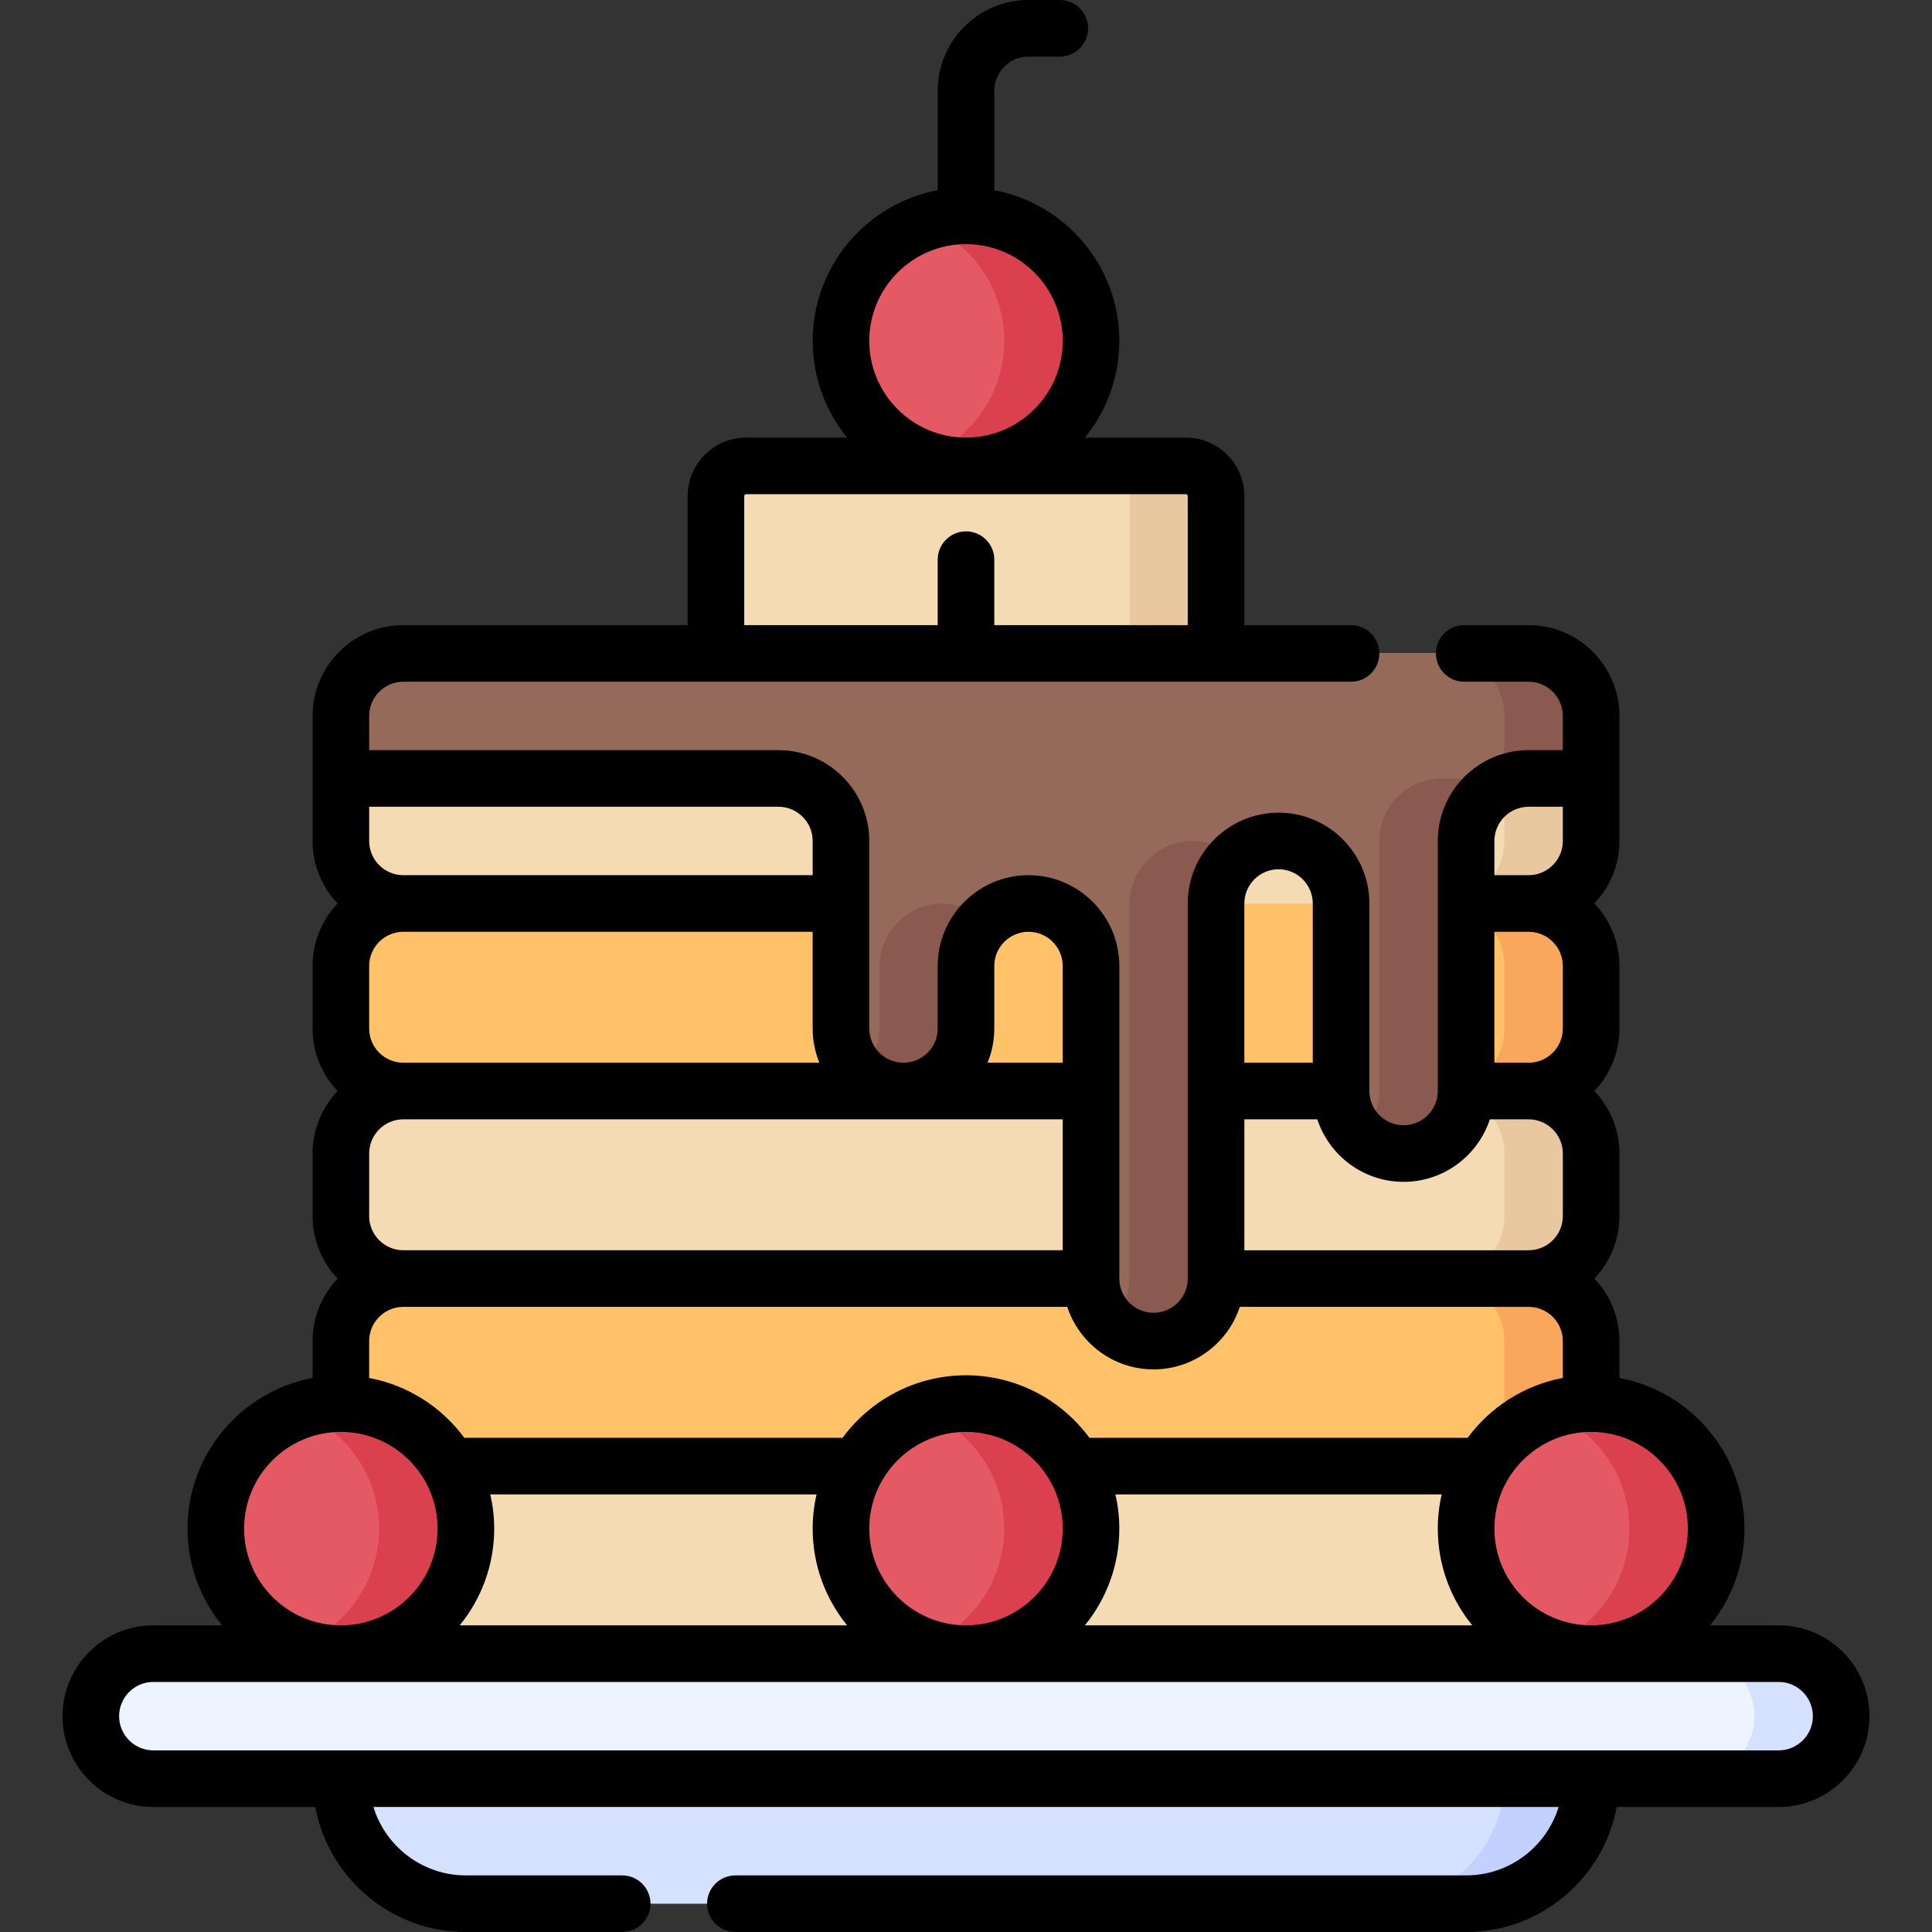 <svg id="Capa_1" enable-background="new 0 0 512 512" height="512" viewBox="0 0 512 512" width="512" xmlns="http://www.w3.org/2000/svg"><rect x="0" y="0" width="512" height="512" fill="#333333" stroke="none"/><g><g><path d="m405.1 239.433c9.149 0 16.567 7.417 16.567 16.567v16.567c0 9.149-7.417 16.567-16.567 16.567v5h-298.2v-5c-9.15 0-16.567-7.417-16.567-16.567v-16.567c0-9.15 7.417-16.567 16.567-16.567v-5h298.2z" fill="#ffc269"/><path d="m405.1 239.433v-5h-23v5c9.15 0 16.567 7.417 16.567 16.567v16.567c0 9.149-7.417 16.567-16.567 16.567v5h23v-5c9.149 0 16.567-7.417 16.567-16.567v-16.567c0-9.15-7.418-16.567-16.567-16.567z" fill="#faa75d"/><path d="m405.1 338.835c9.149 0 16.567 7.417 16.567 16.567v16.567c0 9.15-7.417 16.567-16.567 16.567v5h-298.2v-5c-9.15 0-16.567-7.417-16.567-16.567v-16.567c0-9.15 7.417-16.567 16.567-16.567v-5h298.2z" fill="#ffc269"/><path d="m405.1 338.835v-5h-23v5c9.15 0 16.567 7.417 16.567 16.567v16.567c0 9.15-7.417 16.567-16.567 16.567v5h23v-5c9.149 0 16.567-7.417 16.567-16.567v-16.567c0-9.15-7.418-16.567-16.567-16.567z" fill="#faa75d"/><path d="m222.866 239.433h-115.966c-9.15 0-16.567-7.417-16.567-16.567v-33.133c0-9.15 7.417-16.567 16.567-16.567h298.2c9.149 0 16.567 7.417 16.567 16.567v33.133c0 9.15-7.417 16.567-16.567 16.567h-16.567z" fill="#f4dbb3"/><path d="m405.1 173.167h-23c9.15 0 16.567 7.417 16.567 16.567v33.133c0 9.149-7.417 16.567-16.567 16.567h6.433 16.567c9.149 0 16.567-7.417 16.567-16.567v-33.133c0-9.15-7.418-16.567-16.567-16.567z" fill="#eac89f"/><g><path d="m222.866 338.833h-115.966c-9.15 0-16.567-7.417-16.567-16.567v-16.566c0-9.15 7.417-16.567 16.567-16.567h298.2c9.149 0 16.567 7.417 16.567 16.567v16.566c0 9.149-7.417 16.567-16.567 16.567h-16.567z" fill="#f4dbb3"/><path d="m405.1 289.133h-23c9.15 0 16.567 7.417 16.567 16.567v16.566c0 9.149-7.417 16.567-16.567 16.567h6.433 16.567c9.149 0 16.567-7.417 16.567-16.567v-16.566c0-9.15-7.418-16.567-16.567-16.567z" fill="#eac89f"/></g><g><path d="m106.9 443.233v-5c-9.15 0-16.567-7.417-16.567-16.567v-16.566c0-9.15 7.417-16.567 16.567-16.567h298.2c9.149 0 16.567 7.417 16.567 16.567v16.566c0 9.15-7.417 16.567-16.567 16.567v5z" fill="#f4dbb3"/><path d="m405.1 388.533h-23c9.15 0 16.567 7.417 16.567 16.567v16.566c0 9.149-7.417 16.567-16.567 16.567h6.433 16.567c9.149 0 16.567-7.417 16.567-16.567v-16.566c0-9.15-7.418-16.567-16.567-16.567z" fill="#eac89f"/></g><g><path d="m322.267 178.167h-132.534v-46.7c0-4.418 3.582-8 8-8h116.533c4.418 0 8 3.582 8 8v46.7z" fill="#f4dbb3"/><path d="m314.267 123.467h-22.895c4.418 0 8 3.582 8 8v46.7h22.895v-46.7c0-4.419-3.582-8-8-8z" fill="#eac89f"/></g><ellipse cx="256" cy="90.333" fill="#e55964" rx="33.133" ry="33.133" transform="matrix(.17 -.986 .986 .17 123.53 327.288)"/><path d="m421.667 189.733c0-9.15-7.417-16.567-16.567-16.567h-298.2c-9.15 0-16.567 7.417-16.567 16.567v8.567c0 4.418 3.582 8 8 8h107.967c9.149 0 16.567 7.417 16.567 16.567v49.266c0 9.286 7.599 17.172 16.883 16.998 9.003-.169 16.25-7.52 16.25-16.564v-16.133c0-9.286 7.599-17.172 16.883-16.998 9.004.169 16.25 7.52 16.25 16.564v82.399c0 9.286 7.599 17.172 16.883 16.998 9.004-.169 16.25-7.52 16.25-16.564v-98.966c0-9.286 7.599-17.172 16.883-16.998 9.003.169 16.25 7.52 16.25 16.564v49.266c0 9.286 7.599 17.172 16.883 16.998 9.003-.169 16.25-7.52 16.25-16.564v-66.267c0-9.15 7.417-16.567 16.567-16.567h8.567c4.418 0 8-3.582 8-8v-8.566z" fill="#966a5b"/><g fill="#8a5a51"><path d="m249.883 239.436c-9.284-.174-16.883 7.712-16.883 16.998v16.133c0 4.626-1.904 8.802-4.962 11.807 3.042 2.991 7.172 4.841 11.712 4.756 9.003-.169 16.25-7.52 16.25-16.564v-16.133c0-4.745 1.992-9.116 5.171-12.242-2.919-2.868-6.89-4.672-11.288-4.755z"/><path d="m405.1 173.167h-23c9.15 0 16.567 7.417 16.567 16.567v8.567c0 4.418-3.582 8-8 8h-8.567c-9.15 0-16.567 7.417-16.567 16.567v66.267c0 4.626-1.904 8.802-4.962 11.807 3.043 2.991 7.172 4.841 11.712 4.756 9.003-.169 16.25-7.52 16.25-16.564v-66.267c0-9.15 7.417-16.567 16.567-16.567h8.567c4.418 0 8-3.582 8-8v-8.567c0-9.149-7.418-16.566-16.567-16.566z"/><path d="m316.15 222.87c-9.284-.174-16.883 7.712-16.883 16.998v98.966c0 4.626-1.904 8.802-4.962 11.808 3.043 2.991 7.172 4.841 11.712 4.756 9.004-.169 16.25-7.52 16.25-16.564v-98.966c0-4.745 1.992-9.116 5.171-12.242-2.92-2.87-6.891-4.674-11.288-4.756z"/></g><g><path d="m421.667 471.367c0 18.299-14.834 33.133-33.133 33.133h-265.067c-18.299 0-33.133-14.834-33.133-33.133v-5.617h331.333z" fill="#d6e0ff"/><path d="m398.667 465.75v5.617c0 18.299-14.834 33.133-33.133 33.133h23c18.299 0 33.133-14.834 33.133-33.133v-5.617z" fill="#c2d1ff"/><path d="m471.367 471.367c9.15 0 16.567-7.417 16.567-16.567 0-9.149-7.417-16.567-16.567-16.567h-430.734c-9.149 0-16.567 7.417-16.567 16.567s7.417 16.567 16.567 16.567z" fill="#edf4ff"/><path d="m471.367 438.233h-23c9.149 0 16.567 7.417 16.567 16.567s-7.417 16.567-16.567 16.567h23c9.149 0 16.567-7.417 16.567-16.567-.001-9.15-7.418-16.567-16.567-16.567z" fill="#d6e0ff"/></g><path d="m256 57.2c-4.044 0-7.917.727-11.5 2.053 12.63 4.675 21.633 16.825 21.633 31.08s-9.004 26.406-21.633 31.08c3.583 1.326 7.456 2.053 11.5 2.053 18.299 0 33.133-14.834 33.133-33.133s-14.834-33.133-33.133-33.133z" fill="#db404f"/></g><circle cx="90.333" cy="405.1" fill="#e55964" r="33.133"/><path d="m90.333 371.967c-4.044 0-7.917.727-11.5 2.053 12.63 4.675 21.633 16.825 21.633 31.081 0 14.255-9.004 26.405-21.633 31.08 3.583 1.326 7.456 2.053 11.5 2.053 18.299 0 33.133-14.835 33.133-33.133.001-18.3-14.834-33.134-33.133-33.134z" fill="#db404f"/><circle cx="256" cy="405.1" fill="#e55964" r="33.133"/><path d="m256 371.967c-4.044 0-7.917.727-11.5 2.053 12.63 4.675 21.633 16.825 21.633 31.081 0 14.255-9.003 26.405-21.633 31.08 3.583 1.326 7.456 2.053 11.5 2.053 18.299 0 33.133-14.835 33.133-33.133 0-18.3-14.834-33.134-33.133-33.134z" fill="#db404f"/><circle cx="421.667" cy="405.1" fill="#e55964" r="33.133"/><path d="m421.667 371.967c-4.044 0-7.917.727-11.5 2.053 12.63 4.675 21.633 16.825 21.633 31.081 0 14.255-9.004 26.405-21.633 31.08 3.583 1.326 7.456 2.053 11.5 2.053 18.299 0 33.133-14.835 33.133-33.133 0-18.3-14.834-33.134-33.133-33.134z" fill="#db404f"/></g><path d="m471.367 430.733h-18.201c5.705-6.998 9.134-15.921 9.134-25.633 0-19.842-14.3-36.397-33.133-39.928v-9.772c0-6.415-2.528-12.248-6.634-16.566 4.106-4.319 6.634-10.151 6.634-16.567v-16.567c0-6.415-2.528-12.248-6.634-16.567 4.106-4.319 6.634-10.151 6.634-16.566v-16.567c0-6.415-2.528-12.248-6.634-16.567 4.106-4.319 6.634-10.151 6.634-16.566v-33.133c0-13.27-10.796-24.067-24.066-24.067h-17.067c-4.142 0-7.5 3.358-7.5 7.5s3.358 7.5 7.5 7.5h17.066c4.999 0 9.066 4.067 9.066 9.067v9.066h-9.066c-13.271 0-24.067 10.796-24.067 24.067v66.267c0 5-4.067 9.067-9.066 9.067-5 0-9.067-4.067-9.067-9.067v-49.7c0-13.27-10.796-24.066-24.066-24.066s-24.067 10.796-24.067 24.066v99.4c0 4.999-4.067 9.066-9.066 9.066-4.998 0-9.064-4.065-9.067-9.061 0-.002 0-.003 0-.005 0-.003 0-.006 0-.01v-49.681c0-.004 0-.007 0-.01s0-.006 0-.01v-33.123c0-13.27-10.796-24.067-24.066-24.067s-24.068 10.797-24.068 24.067v16.567c0 4.999-4.067 9.066-9.067 9.066-4.999 0-9.066-4.067-9.066-9.066v-49.7c0-13.27-10.796-24.067-24.067-24.067h-108.466v-9.066c0-4.999 4.067-9.067 9.066-9.067h251.133c4.142 0 7.5-3.358 7.5-7.5s-3.358-7.5-7.5-7.5h-28.267v-34.2c0-8.547-6.953-15.5-15.5-15.5h-26.768c5.705-6.998 9.134-15.921 9.134-25.633 0-19.842-14.3-36.398-33.133-39.928v-26.339c0-5 4.067-9.067 9.067-9.067h8.283c4.142 0 7.5-3.358 7.5-7.5s-3.358-7.5-7.5-7.5h-8.283c-13.27 0-24.066 10.796-24.066 24.067v26.339c-18.833 3.53-33.133 20.085-33.133 39.928 0 9.712 3.429 18.635 9.134 25.633h-26.768c-8.547 0-15.5 6.953-15.5 15.5v34.2h-75.333c-13.27 0-24.066 10.796-24.066 24.067v33.133c0 6.415 2.528 12.248 6.635 16.566-4.106 4.319-6.635 10.151-6.635 16.567v16.567c0 6.415 2.528 12.248 6.635 16.566-4.106 4.319-6.635 10.151-6.635 16.567v16.566c0 6.415 2.528 12.248 6.635 16.567-4.106 4.319-6.635 10.151-6.635 16.566v9.772c-18.834 3.532-33.134 20.087-33.134 39.929 0 9.712 3.429 18.635 9.134 25.633h-18.201c-13.27 0-24.066 10.796-24.066 24.066 0 13.271 10.796 24.067 24.066 24.067h42.906c3.53 18.834 20.086 33.134 39.928 33.134h41.416c4.142 0 7.5-3.358 7.5-7.5s-3.358-7.5-7.5-7.5h-41.416c-11.526 0-21.296-7.647-24.511-18.133h314.089c-3.215 10.486-12.986 18.133-24.512 18.133h-193.651c-4.142 0-7.5 3.358-7.5 7.5s3.358 7.5 7.5 7.5h193.651c19.842 0 36.397-14.3 39.928-33.133h42.906c13.27 0 24.066-10.796 24.066-24.067 0-13.27-10.796-24.067-24.066-24.067zm-241-340.399c0-14.134 11.499-25.633 25.633-25.633s25.633 11.499 25.633 25.633-11.499 25.633-25.633 25.633-25.633-11.499-25.633-25.633zm-33.134 41.133c0-.276.224-.5.5-.5h116.533c.276 0 .5.224.5.5v34.2h-51.266v-17.35c0-4.142-3.358-7.5-7.5-7.5s-7.5 3.358-7.5 7.5v17.35h-51.267zm250.067 273.633c0 14.134-11.499 25.633-25.633 25.633s-25.633-11.499-25.633-25.633 11.499-25.633 25.633-25.633 25.633 11.499 25.633 25.633zm-317.366-9.067h86.465c-.668 2.918-1.033 5.95-1.033 9.067 0 9.712 3.429 18.635 9.134 25.633h-102.667c5.705-6.998 9.134-15.921 9.134-25.633 0-3.117-.365-6.149-1.033-9.067zm100.433 9.067c0-14.134 11.499-25.633 25.633-25.633s25.633 11.499 25.633 25.633-11.499 25.633-25.633 25.633-25.633-11.499-25.633-25.633zm65.234-9.067h86.465c-.668 2.918-1.033 5.95-1.033 9.067 0 9.712 3.429 18.635 9.134 25.633h-102.668c5.705-6.998 9.134-15.921 9.134-25.633 0-3.117-.364-6.149-1.032-9.067zm100.432-114.4v-34.7h9.067c4.999 0 9.066 4.067 9.066 9.067v16.567c0 4.999-4.067 9.066-9.066 9.066zm9.067-67.833h9.066v9.067c0 4.999-4.067 9.066-9.066 9.066h-9.067v-9.066c0-5 4.068-9.067 9.067-9.067zm-33.133 99.4c10.652 0 19.704-6.959 22.863-16.567h10.27c4.999 0 9.066 4.067 9.066 9.067v16.566c0 5-4.067 9.067-9.066 9.067h-75.333v-34.7h19.336c3.16 9.608 12.212 16.567 22.864 16.567zm-33.134-82.833c4.999 0 9.066 4.067 9.066 9.066v42.2h-18.133v-42.2c.001-4.999 4.068-9.066 9.067-9.066zm-33.133 132.533c10.652 0 19.704-6.958 22.863-16.566h76.537c4.999 0 9.066 4.067 9.066 9.066v9.772c-10.289 1.929-19.224 7.741-25.214 15.861h-100.24c-7.405-10.039-19.31-16.566-32.714-16.566s-25.308 6.527-32.714 16.566h-100.237c-5.989-8.12-14.924-13.932-25.214-15.861v-9.772c0-4.999 4.067-9.066 9.066-9.066h175.936c3.161 9.607 12.213 16.566 22.865 16.566zm-207.866-40.633v-16.567c0-4.999 4.067-9.067 9.066-9.067h174.733v34.7h-174.733c-4.999 0-9.066-4.067-9.066-9.066zm165.666-49.7v-16.567c0-4.999 4.067-9.067 9.067-9.067 4.999 0 9.066 4.067 9.066 9.067v25.633h-19.912c1.144-2.8 1.779-5.86 1.779-9.066zm-156.6 9.066c-4.999 0-9.066-4.067-9.066-9.066v-16.567c0-4.999 4.067-9.067 9.066-9.067h108.467v25.634c0 3.207.635 6.266 1.779 9.066zm99.4-67.833c4.999 0 9.067 4.067 9.067 9.067v9.066h-108.467c-4.999 0-9.066-4.067-9.066-9.066v-9.067zm-141.6 191.3c0-14.134 11.499-25.633 25.633-25.633s25.633 11.499 25.633 25.633-11.499 25.633-25.633 25.633-25.633-11.499-25.633-25.633zm406.667 58.767h-430.734c-4.999 0-9.066-4.067-9.066-9.067 0-4.999 4.067-9.066 9.066-9.066h430.733c4.999 0 9.066 4.067 9.066 9.066.001 4.999-4.066 9.067-9.065 9.067z"/></svg>